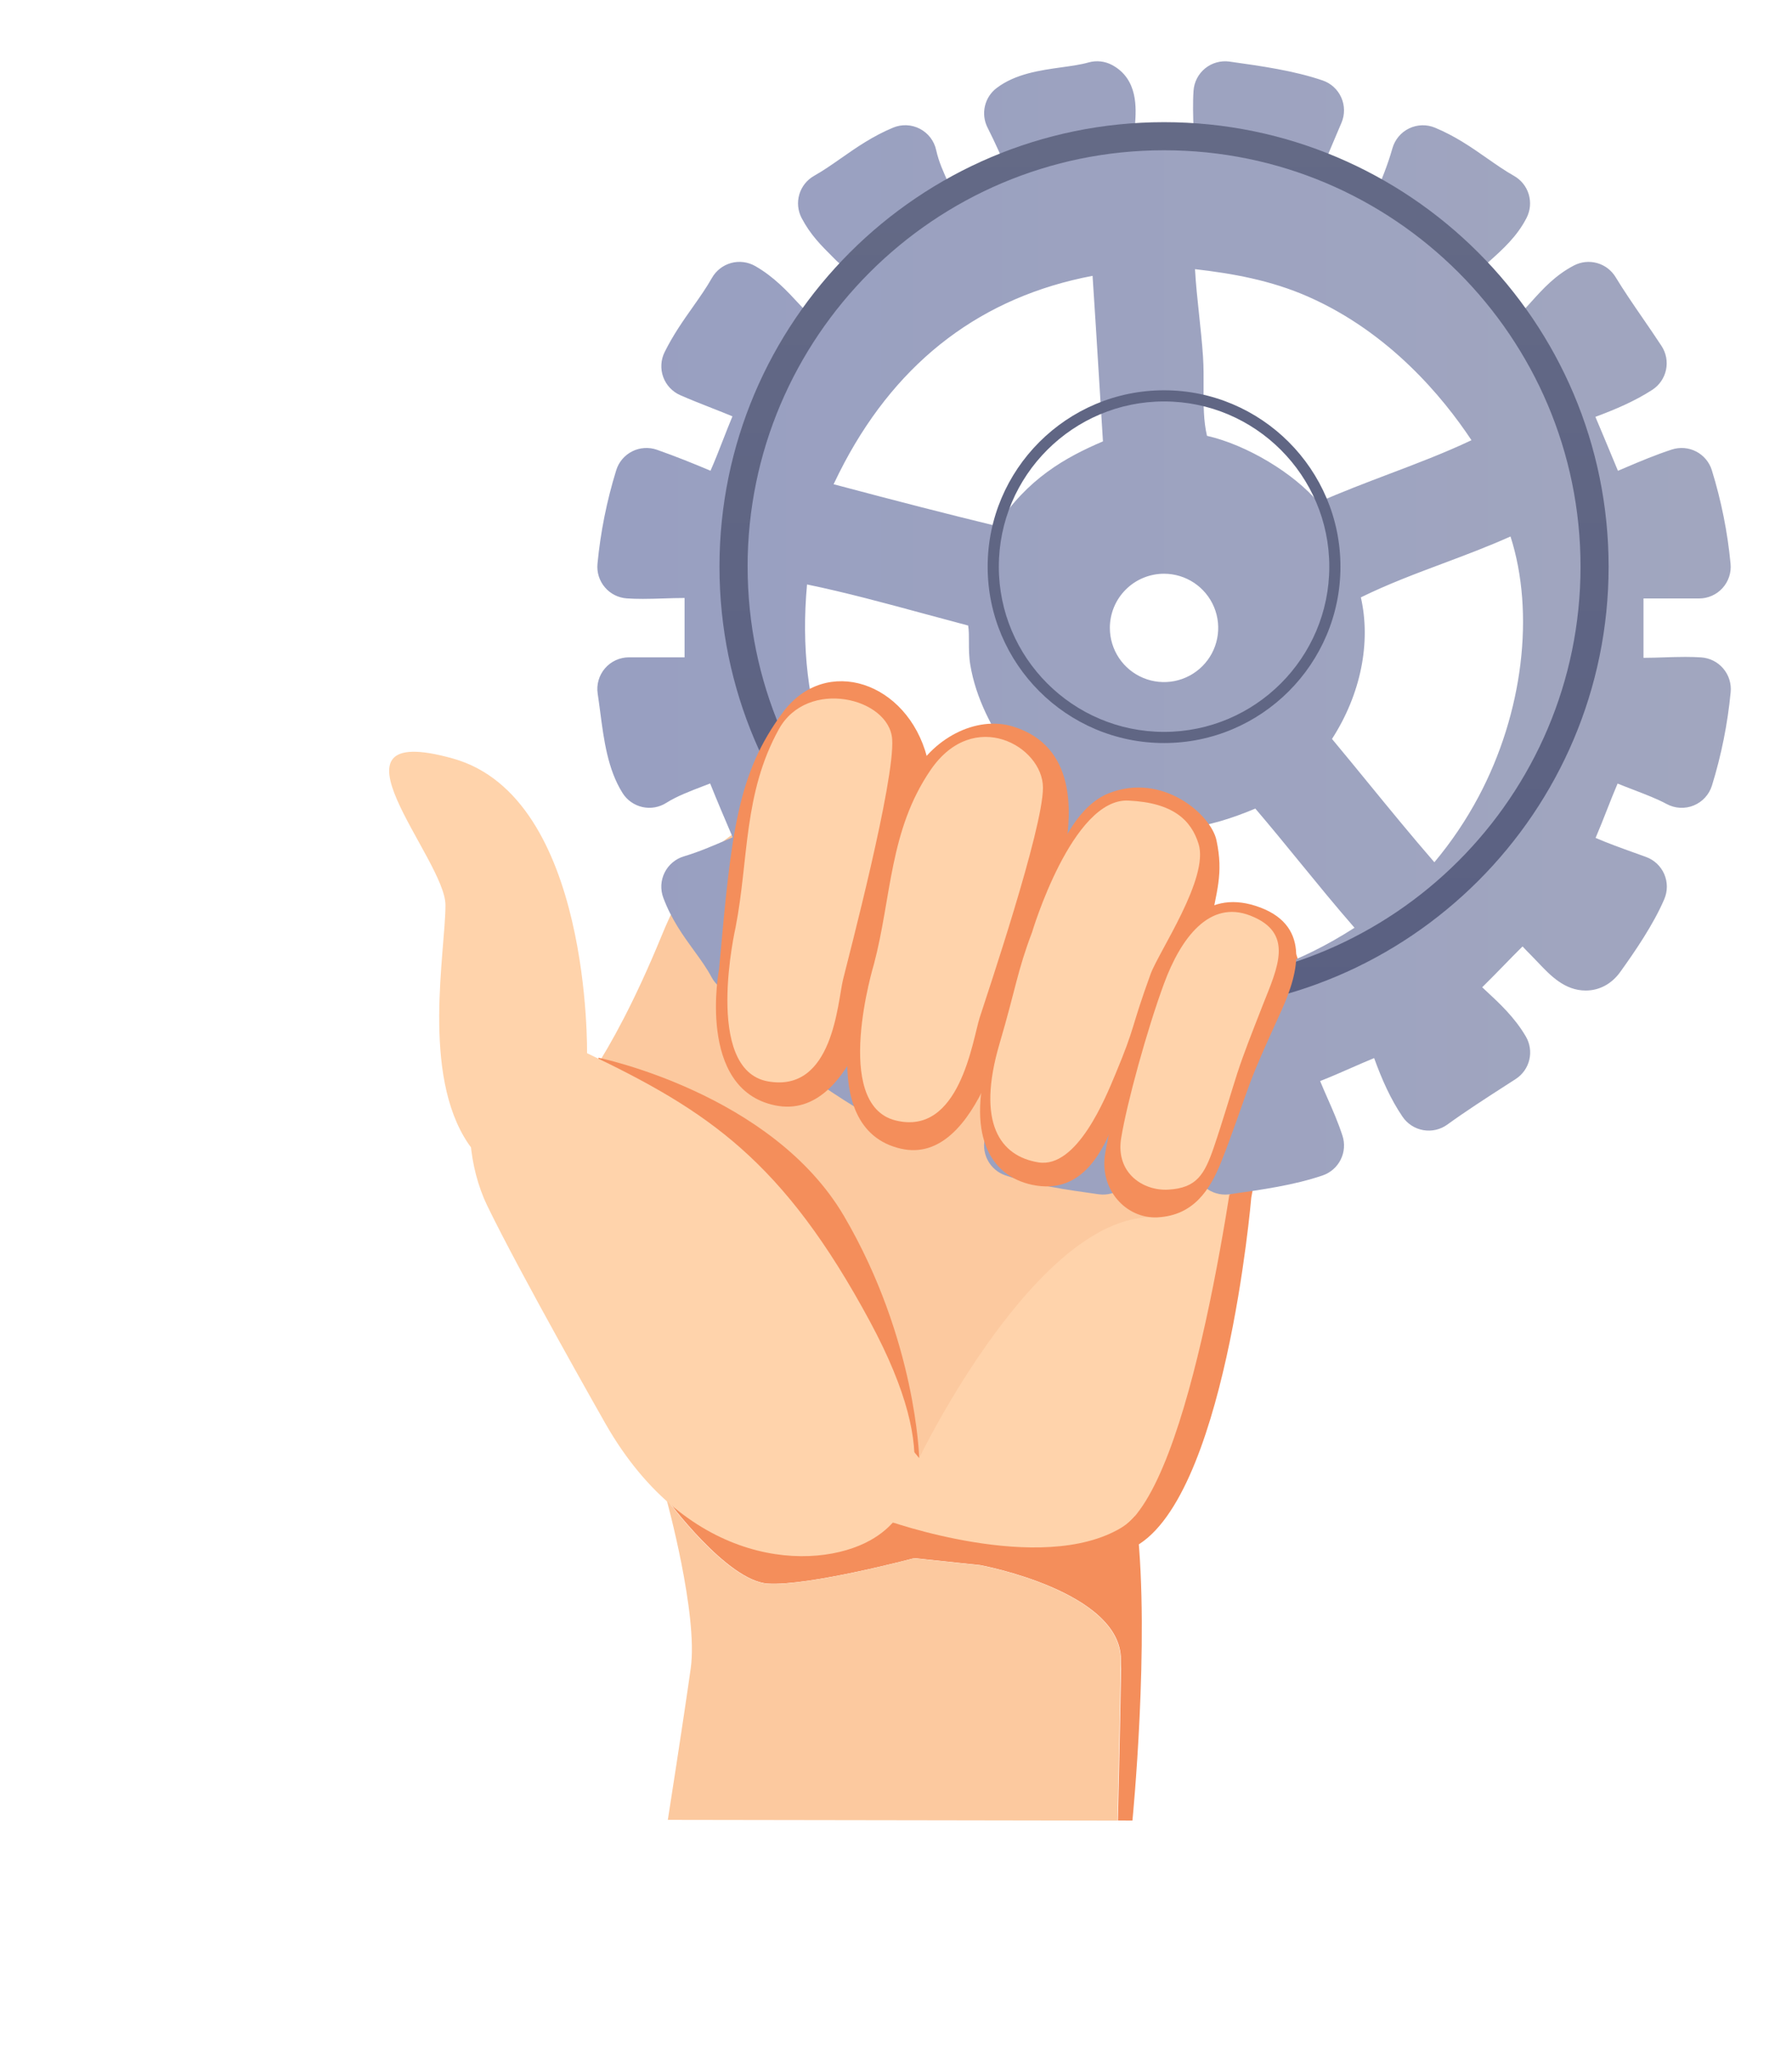 <svg width="117" height="134" viewBox="0 0 117 134" fill="none" xmlns="http://www.w3.org/2000/svg">
<path d="M64.836 95.904C69.595 96.09 73.263 97.059 73.273 99.586L58.251 96.033L57.607 95.881L53.822 96.415L43.524 97.866C43.524 97.866 47.452 103.229 50.136 103.402C52.821 103.574 59.693 101.741 59.693 101.741L64.007 102.198C64.007 102.198 73.179 103.89 73.187 108.362C73.186 108.574 73.191 108.771 73.198 108.957C73.109 114.214 72.986 118.872 72.986 118.872L73.937 118.875C73.937 118.875 75.085 107.247 74.236 99.592C73.931 96.966 69.868 96.033 64.836 95.904Z" fill="#F48E5B"/>
<path d="M44.565 118.828L61.797 118.857L44.565 118.828Z" fill="#D68265"/>
<path d="M43.527 97.879L53.825 96.428C48.186 97.01 43.527 97.879 43.527 97.879Z" fill="#F5BC8F"/>
<path d="M73.27 99.592C73.266 97.07 69.595 96.093 64.832 95.91C62.636 95.841 60.439 95.884 58.248 96.039L73.27 99.592Z" fill="#F5BC8F"/>
<path d="M73.17 108.371C73.163 103.888 63.99 102.206 63.99 102.206L59.676 101.749C59.676 101.749 52.803 103.584 50.12 103.41C47.437 103.236 43.508 97.875 43.508 97.875C43.508 97.875 45.594 105.416 45.098 108.937C44.603 112.458 43.603 118.83 43.603 118.83L44.554 118.833L61.785 118.86L72.954 118.879C72.954 118.879 73.076 114.221 73.166 108.965C73.17 108.776 73.164 108.58 73.17 108.371Z" fill="#FCC99F"/>
<path d="M68.884 100.773L46.04 97.835C44.749 97.668 43.539 97.113 42.569 96.243C41.6 95.374 40.917 94.23 40.611 92.965L36.597 76.411C36.262 75.031 36.395 73.579 36.974 72.285C36.974 72.285 39.679 69.675 43.186 61.128C45.833 54.678 48.705 53.083 53.733 52.933L77.884 59.201C81.068 60.19 82.646 65.947 81.928 69.19L75.938 95.796C74.912 98.837 71.61 100.949 68.884 100.773Z" fill="#FCC99F"/>
<path d="M57.844 99.26C57.844 99.26 63.39 83.969 71.765 77.443C80.14 70.917 81.314 71.756 81.314 71.756C81.314 71.756 78.487 96.574 73.222 99.748C67.957 102.922 57.844 99.26 57.844 99.26Z" fill="#FFD3AB"/>
<path d="M42.859 70.638C42.859 70.638 53.069 78.051 56.071 82.096C59.074 86.142 60.013 95.205 60.013 95.205C60.013 95.205 67.851 78.947 75.597 79.49L77.17 73.51L68.712 66.107C68.712 66.107 61.727 62.929 55.045 63.973C48.304 65.033 42.859 70.638 42.859 70.638Z" fill="#FCC99F"/>
<path d="M39.061 69.064C39.061 69.064 50.413 71.375 55.122 79.433C59.832 87.492 60.013 95.208 60.013 95.208L39.34 70.183L39.061 69.064Z" fill="#F48E5B"/>
<path d="M39.548 92.99C39.548 92.99 34.002 83.248 31.809 78.722C29.418 73.768 30.482 65.022 38.352 68.78C46.222 72.538 51.151 75.794 56.811 86.311C61.685 95.381 59.517 99.062 56.835 100.568C53.178 102.619 44.93 102.391 39.548 92.99Z" fill="#FFD3AB"/>
<path d="M38.328 68.836C38.328 68.836 38.636 52.064 29.569 49.528C20.502 46.993 29.077 56.069 29.084 59.088C29.09 62.107 27.495 70.112 30.57 74.667C33.644 79.221 38.328 68.836 38.328 68.836Z" fill="#FFD3AB"/>
<path d="M65.995 59.486C65.998 59.543 66.007 59.599 66.023 59.654C66.045 59.721 66.076 59.724 66.112 59.671C66.051 59.553 66.02 59.483 66.02 59.483L65.995 59.486Z" fill="#D68265"/>
<path d="M73.379 63.066C73.371 63.397 73.422 63.54 73.577 63.357C73.633 63.281 73.679 63.197 73.712 63.109C73.624 63.054 73.576 63.02 73.576 63.02C73.576 63.02 73.505 63.044 73.379 63.066Z" fill="#D68265"/>
<path d="M73.838 101.121C79.988 98.339 81.695 78.208 81.695 78.208L82.475 73.954C82.475 73.954 81.363 71.697 81.174 71.668C80.639 75.919 77.843 97.009 73.136 99.849L73.838 101.121Z" fill="#F48E5B"/>
<path d="M82.092 65.982C82.092 65.982 81.793 69.65 81.44 71.594C81.213 72.843 82.388 73.523 82.388 73.523L82.963 66.369L82.092 65.982Z" fill="#D68265"/>
<path d="M81.486 59.315C81.486 59.315 86.747 60.288 84.536 68.928C82.326 77.569 81.221 78.365 81.221 78.365L78.378 66.613L81.486 59.315Z" fill="#F48E5B"/>
<path d="M80.783 59.1C80.783 59.1 85.386 60.251 83.398 68.411C81.409 76.571 80.251 78.086 80.251 78.086L77.857 66.224L80.783 59.1Z" fill="#F5BC8F"/>
<g filter="url(#filter0_d_686_6104)">
<path d="M112.511 39.652C112.332 39.441 112.113 39.268 111.866 39.143C111.62 39.019 111.35 38.945 111.074 38.926C110.761 38.905 110.42 38.894 110.032 38.894C109.561 38.894 109.085 38.91 108.623 38.924C108.176 38.939 107.755 38.953 107.35 38.953H107.303V35.078H110.933C111.221 35.078 111.506 35.018 111.77 34.901C112.034 34.784 112.27 34.614 112.463 34.4C112.657 34.186 112.804 33.935 112.894 33.661C112.985 33.387 113.017 33.098 112.989 32.811C112.792 30.739 112.382 28.694 111.767 26.706C111.686 26.444 111.554 26.202 111.379 25.992C111.203 25.782 110.988 25.609 110.745 25.483C110.502 25.357 110.237 25.281 109.964 25.258C109.692 25.236 109.417 25.268 109.157 25.352C108.092 25.7 107.126 26.108 106.192 26.505L105.636 26.741C105.338 26.016 105.038 25.299 104.743 24.596C104.552 24.142 104.36 23.682 104.164 23.219C105.451 22.741 106.726 22.199 107.874 21.458C108.103 21.31 108.3 21.118 108.455 20.894C108.609 20.67 108.718 20.417 108.774 20.151C108.831 19.884 108.834 19.609 108.784 19.342C108.734 19.074 108.631 18.819 108.482 18.591C108.08 17.977 107.666 17.375 107.266 16.793C106.634 15.873 106.037 15.005 105.481 14.092C105.209 13.644 104.776 13.316 104.271 13.176C103.765 13.036 103.225 13.093 102.761 13.336C101.539 13.973 100.722 14.881 100.001 15.681C99.814 15.888 99.637 16.086 99.461 16.268C98.991 15.838 98.5 15.38 97.964 14.844C97.79 14.671 97.559 14.463 97.264 14.2C97.107 14.06 96.868 13.846 96.622 13.621C96.819 13.438 97.016 13.261 97.211 13.088C98.116 12.277 99.051 11.442 99.674 10.219C99.915 9.744 99.964 9.194 99.81 8.684C99.656 8.175 99.311 7.744 98.847 7.483C98.26 7.151 97.696 6.758 97.1 6.341C96.082 5.629 95.028 4.894 93.69 4.337C93.421 4.225 93.13 4.172 92.839 4.18C92.547 4.189 92.261 4.259 91.998 4.386C91.736 4.513 91.503 4.695 91.316 4.918C91.129 5.142 90.991 5.403 90.911 5.683C90.605 6.769 90.198 7.772 89.746 8.772C88.559 8.321 87.364 7.838 86.206 7.308C86.554 6.44 86.919 5.587 87.274 4.748L87.588 4.01C87.698 3.749 87.753 3.468 87.75 3.184C87.747 2.901 87.686 2.621 87.57 2.362C87.454 2.104 87.287 1.871 87.077 1.68C86.868 1.489 86.621 1.343 86.353 1.252C84.485 0.615 82.374 0.317 80.332 0.03L80.274 0.021C79.993 -0.018 79.707 0.001 79.434 0.077C79.16 0.152 78.906 0.284 78.685 0.463C78.465 0.641 78.284 0.863 78.153 1.115C78.023 1.367 77.945 1.643 77.926 1.926C77.871 2.728 77.898 3.566 77.926 4.376C77.94 4.809 77.955 5.266 77.954 5.697H74.085C74.085 5.364 74.085 5.027 74.08 4.692C74.08 4.549 74.092 4.34 74.108 4.118C74.181 3.09 74.319 1.176 72.622 0.252C72.146 -0.007 71.588 -0.069 71.066 0.079C70.581 0.218 69.966 0.304 69.313 0.395C67.903 0.592 66.303 0.815 65.073 1.746C64.688 2.037 64.416 2.454 64.307 2.925C64.197 3.395 64.255 3.889 64.472 4.321C65.012 5.397 65.445 6.357 65.803 7.278C65.272 7.496 64.758 7.721 64.251 7.943C63.588 8.232 62.945 8.514 62.292 8.768C62.176 8.499 62.06 8.242 61.944 7.994C61.593 7.226 61.29 6.562 61.123 5.801C61.059 5.505 60.93 5.228 60.746 4.987C60.563 4.747 60.328 4.55 60.06 4.41C59.792 4.27 59.497 4.191 59.194 4.178C58.892 4.165 58.591 4.218 58.312 4.334C56.973 4.892 55.92 5.627 54.902 6.339C54.306 6.755 53.744 7.149 53.154 7.48C52.685 7.745 52.338 8.182 52.186 8.699C52.035 9.216 52.092 9.772 52.344 10.248C52.923 11.34 53.586 12.001 54.425 12.837L54.606 13.018C54.822 13.224 55.05 13.415 55.289 13.591L54.884 13.992C54.073 14.8 53.294 15.579 52.543 16.245C52.421 16.115 52.298 15.983 52.173 15.848C51.402 15.014 50.528 14.069 49.305 13.371C49.069 13.237 48.809 13.15 48.539 13.116C48.27 13.082 47.996 13.101 47.734 13.173C47.472 13.245 47.227 13.368 47.012 13.535C46.798 13.702 46.618 13.91 46.484 14.146C46.12 14.788 45.689 15.4 45.233 16.048C44.596 16.949 43.942 17.882 43.391 18.997C43.267 19.247 43.196 19.52 43.181 19.798C43.165 20.077 43.207 20.356 43.302 20.618C43.397 20.88 43.545 21.12 43.736 21.324C43.926 21.527 44.156 21.69 44.412 21.803C45.09 22.1 45.782 22.372 46.451 22.636C46.921 22.82 47.377 23 47.822 23.185C47.61 23.695 47.409 24.206 47.212 24.711C46.938 25.415 46.671 26.101 46.388 26.738C45.299 26.274 44.118 25.8 42.891 25.368C42.629 25.276 42.351 25.238 42.074 25.256C41.796 25.273 41.526 25.347 41.277 25.472C41.029 25.597 40.809 25.77 40.629 25.982C40.45 26.194 40.315 26.44 40.233 26.706C39.618 28.694 39.208 30.739 39.01 32.811C38.983 33.086 39.012 33.364 39.094 33.627C39.177 33.891 39.311 34.136 39.49 34.347C39.668 34.558 39.887 34.731 40.134 34.856C40.38 34.98 40.65 35.054 40.925 35.073C41.239 35.095 41.58 35.105 41.968 35.105C42.439 35.105 42.916 35.09 43.377 35.075C43.825 35.06 44.245 35.047 44.65 35.047H44.697V38.921H41.065C40.768 38.921 40.474 38.985 40.204 39.109C39.934 39.233 39.694 39.414 39.5 39.639C39.306 39.865 39.163 40.129 39.081 40.415C38.998 40.7 38.979 41.001 39.023 41.294C39.081 41.671 39.13 42.055 39.184 42.46C39.427 44.318 39.678 46.24 40.645 47.779C40.789 48.01 40.978 48.21 41.201 48.367C41.423 48.524 41.674 48.636 41.94 48.696C42.205 48.756 42.48 48.763 42.748 48.716C43.017 48.669 43.273 48.57 43.503 48.424C44.174 47.997 45.054 47.66 45.985 47.304L46.366 47.158C46.834 48.325 47.32 49.464 47.796 50.579C47.809 50.611 47.823 50.642 47.836 50.673C47.72 50.721 47.611 50.77 47.5 50.818C46.538 51.233 45.629 51.625 44.651 51.918C44.381 51.998 44.13 52.133 43.914 52.315C43.697 52.496 43.521 52.72 43.395 52.972C43.268 53.225 43.195 53.501 43.179 53.782C43.164 54.064 43.206 54.346 43.304 54.611C43.825 56.022 44.613 57.108 45.309 58.066C45.739 58.657 46.144 59.215 46.455 59.803C46.586 60.049 46.765 60.266 46.982 60.441C47.198 60.616 47.448 60.746 47.716 60.822C47.984 60.898 48.265 60.919 48.541 60.883C48.818 60.848 49.084 60.757 49.324 60.616C50.569 59.886 51.476 58.909 52.277 58.047L52.537 57.768C53.011 58.25 53.489 58.716 53.959 59.174C54.386 59.59 54.802 59.996 55.205 60.402C55.014 60.58 54.814 60.772 54.605 60.981C54.466 61.12 54.32 61.257 54.176 61.394C53.307 62.214 52.229 63.235 52.328 64.706C52.386 65.523 52.81 66.259 53.531 66.777C54.557 67.515 55.632 68.167 56.58 68.746C57.019 69.013 57.434 69.267 57.801 69.498C58.049 69.657 58.328 69.76 58.618 69.802C58.91 69.844 59.206 69.823 59.488 69.741C59.771 69.66 60.032 69.518 60.256 69.327C60.479 69.136 60.659 68.9 60.784 68.633C61.173 67.803 61.516 66.947 61.848 66.12C61.985 65.777 62.12 65.441 62.254 65.112L62.564 65.239C63.635 65.675 64.73 66.121 65.801 66.581C65.678 66.871 65.551 67.164 65.42 67.461C65.05 68.306 64.668 69.179 64.35 70.159C64.183 70.676 64.226 71.237 64.469 71.723C64.713 72.208 65.138 72.578 65.652 72.752C67.52 73.389 69.631 73.687 71.672 73.974L71.73 73.981C72.011 74.021 72.297 74.002 72.571 73.926C72.844 73.85 73.099 73.719 73.319 73.54C73.539 73.362 73.721 73.14 73.851 72.888C73.982 72.636 74.06 72.36 74.079 72.077C74.137 71.275 74.107 70.437 74.079 69.628C74.065 69.194 74.05 68.737 74.052 68.306H77.925V71.936C77.926 72.484 78.143 73.009 78.531 73.397C78.918 73.784 79.443 74.002 79.991 74.002C80.088 74.002 80.185 73.995 80.281 73.981L80.338 73.973C82.378 73.684 84.487 73.39 86.355 72.752C86.869 72.576 87.293 72.204 87.535 71.717C87.778 71.231 87.818 70.668 87.648 70.151C87.359 69.267 87.012 68.479 86.676 67.717C86.508 67.336 86.344 66.964 86.192 66.589C86.892 66.315 87.558 66.022 88.213 65.735C88.722 65.511 89.218 65.293 89.718 65.09C90.225 66.49 90.791 67.771 91.575 68.922C91.731 69.151 91.931 69.346 92.163 69.495C92.395 69.645 92.655 69.747 92.927 69.794C93.2 69.842 93.478 69.834 93.748 69.772C94.017 69.71 94.271 69.594 94.495 69.432C95.699 68.559 97.007 67.716 98.273 66.9L98.961 66.456C99.408 66.167 99.726 65.717 99.849 65.199C99.972 64.681 99.89 64.136 99.621 63.677C98.892 62.433 97.914 61.526 97.052 60.725L96.773 60.465C97.255 59.991 97.721 59.513 98.18 59.043C98.595 58.616 99.001 58.2 99.407 57.798C99.585 57.988 99.776 58.188 99.986 58.398C100.125 58.536 100.263 58.681 100.399 58.825C101.221 59.694 102.153 60.678 103.532 60.678C104.423 60.678 105.223 60.248 105.783 59.47C106.757 58.114 107.964 56.348 108.663 54.707C108.773 54.449 108.83 54.171 108.829 53.891C108.828 53.611 108.77 53.333 108.659 53.076C108.547 52.819 108.385 52.587 108.18 52.394C107.976 52.202 107.735 52.053 107.472 51.957C107.215 51.863 106.958 51.771 106.701 51.679C105.817 51.361 104.962 51.053 104.177 50.712C104.439 50.102 104.681 49.485 104.919 48.879C105.151 48.288 105.378 47.712 105.614 47.164C105.978 47.313 106.344 47.453 106.704 47.591C107.476 47.888 108.205 48.17 108.817 48.499C109.085 48.644 109.383 48.728 109.687 48.745C109.992 48.762 110.297 48.711 110.58 48.595C110.863 48.48 111.117 48.304 111.323 48.079C111.529 47.854 111.683 47.586 111.774 47.294C112.389 45.306 112.798 43.26 112.996 41.188C113.022 40.913 112.992 40.635 112.909 40.371C112.826 40.107 112.69 39.863 112.511 39.652ZM85.44 15.385C90.717 17.721 94.198 21.915 96.073 24.744C94.314 25.578 92.481 26.273 90.697 26.948C89.176 27.527 87.611 28.117 86.074 28.801C84.472 26.897 81.393 25.045 78.805 24.459C78.573 23.484 78.577 22.416 78.582 21.297C78.586 20.65 78.589 19.981 78.546 19.307C78.485 18.381 78.385 17.445 78.288 16.541C78.184 15.563 78.076 14.559 78.022 13.575C80.438 13.855 82.962 14.288 85.44 15.385ZM75.999 33.463C76.699 33.463 77.383 33.67 77.965 34.059C78.546 34.447 79 35 79.268 35.646C79.536 36.292 79.606 37.004 79.469 37.69C79.333 38.376 78.996 39.007 78.501 39.501C78.006 39.996 77.376 40.333 76.69 40.469C76.004 40.606 75.292 40.536 74.646 40.268C74 40 73.447 39.547 73.059 38.965C72.67 38.383 72.463 37.699 72.463 36.999C72.463 36.062 72.835 35.162 73.499 34.499C74.162 33.835 75.061 33.463 75.999 33.463ZM55.13 26.212C58.72 19.468 64.17 15.368 71.334 14.011C71.484 16.26 71.624 18.531 71.759 20.738C71.842 22.098 71.927 23.459 72.012 24.82C69.554 25.868 67.062 27.267 65.075 30.349C61.948 29.59 58.591 28.728 54.426 27.619C54.652 27.137 54.888 26.67 55.13 26.212ZM60.225 54.188C54.417 48.93 51.946 42.358 52.691 34.163C55.195 34.679 57.792 35.384 60.314 36.068C61.265 36.326 62.242 36.589 63.212 36.846C63.263 37.175 63.262 37.525 63.261 37.908C63.261 38.355 63.261 38.861 63.346 39.39C63.721 41.66 64.809 43.583 65.893 45.233C65.497 45.851 65.1 46.468 64.702 47.086C63.22 49.375 61.701 51.737 60.223 54.188H60.225ZM65.803 58.001C67.145 55.757 68.538 53.601 69.891 51.508C70.376 50.755 70.875 49.989 71.367 49.216C75.629 50.942 79.05 50.013 81.961 48.798C82.962 49.971 83.939 51.166 84.888 52.33C86.031 53.728 87.204 55.167 88.436 56.58C81.254 61.191 74.008 61.645 65.8 58.001H65.803ZM96.53 48.032C95.721 49.552 94.755 50.983 93.65 52.302C92.152 50.573 90.706 48.805 89.301 47.087C88.539 46.155 87.756 45.197 86.966 44.25C88.855 41.32 89.521 37.944 88.851 35.006C90.593 34.148 92.43 33.459 94.213 32.791C95.664 32.246 97.155 31.687 98.621 31.03C100.224 36.026 99.445 42.559 96.53 48.032Z" fill="url(#paint0_linear_686_6104)"/>
</g>
<path d="M105.026 37.002C105.026 53.007 92.005 66.028 76.001 66.028C59.996 66.028 46.975 53.007 46.975 37.002C46.975 20.997 59.996 7.977 76.001 7.977C92.005 7.977 105.026 20.999 105.026 37.002ZM48.813 37.002C48.813 51.996 61.011 64.192 76.003 64.192C90.995 64.192 103.193 51.995 103.193 37.002C103.193 22.009 90.996 9.812 76.003 9.812C61.01 9.812 48.811 22.01 48.811 37.002H48.813Z" fill="url(#paint1_linear_686_6104)"/>
<path d="M87.518 37.001C87.518 43.352 82.352 48.518 76.001 48.518C69.65 48.518 64.484 43.352 64.484 37.001C64.484 30.65 69.651 25.484 76.001 25.484C82.351 25.484 87.518 30.651 87.518 37.001ZM65.213 37.001C65.213 42.95 70.052 47.79 76.001 47.79C81.949 47.79 86.79 42.95 86.79 37.001C86.79 31.052 81.95 26.213 76.001 26.213C70.052 26.213 65.213 31.052 65.213 37.001Z" fill="#606684"/>
<path d="M56.217 63.856C56.217 63.856 52.96 73.662 58.821 75.006C63.983 76.187 65.959 65.92 66.426 64.462C66.933 62.869 69.428 56.276 69.584 55.312C69.933 53.085 70.283 48.738 66.169 47.449C63.72 46.679 60.781 48.249 59.489 50.84C57.143 55.532 57.371 59.494 56.217 63.856Z" fill="#F48E5B"/>
<path d="M46.951 63.255C46.951 63.255 45.439 71.111 50.602 72.176C55.95 73.283 57.727 63.234 58.084 61.755C58.44 60.276 61.217 52.063 60.527 49.443C59.233 44.512 53.93 42.756 51.136 46.485C48.15 50.501 47.757 54.226 46.951 63.255Z" fill="#F48E5B"/>
<path d="M48.031 60.531C48.031 60.531 45.888 69.856 50.143 70.612C54.398 71.367 54.679 65.452 55.041 63.968C55.403 62.483 58.44 50.964 58.249 48.264C58.058 45.564 52.715 44.255 50.852 47.614C48.532 51.809 48.888 56.095 48.031 60.531Z" fill="#FFD3AB"/>
<path d="M67.458 61.283C67.458 61.283 68.625 53.3 72.381 51.803C75.898 50.402 79.07 53.197 79.423 54.864C79.896 57.094 79.429 58.148 78.964 60.727C78.525 63.13 76.306 63.351 75.986 64.202C74.493 68.164 74.29 69.757 72.77 73.266C72.078 74.862 70.792 78.094 67.38 77.362C64.685 76.785 62.963 74.148 64.671 68.564C65.85 64.688 66.393 63.985 67.458 61.283Z" fill="#F48E5B"/>
<path d="M81.975 59.149C78.635 58.08 76.728 60.666 75.391 63.827C74.054 66.988 72.595 72.855 72.164 75.269C71.734 77.684 73.546 79.605 75.597 79.488C77.913 79.356 78.993 77.723 79.741 75.847C80.46 74.049 81.227 71.739 81.604 70.742C82.141 69.321 82.714 68.09 83.658 66.001C84.829 63.416 85.6 60.31 81.975 59.149Z" fill="#F48E5B"/>
<path d="M81.634 59.786C78.972 58.746 77.105 61.228 76 64.222C74.895 67.215 73.569 72.04 73.2 74.32C72.831 76.6 74.64 77.774 76.279 77.679C78.131 77.573 78.637 76.697 79.249 74.922C79.829 73.22 80.472 71.033 80.779 70.092C81.218 68.749 81.685 67.583 82.453 65.611C83.421 63.167 84.522 60.912 81.634 59.786Z" fill="#FFD3AB"/>
<path d="M67.38 60.884C67.38 60.884 69.995 52.095 73.674 52.275C76.625 52.411 77.776 53.579 78.253 55.097C78.962 57.327 75.653 62.145 75.122 63.603C73.776 67.311 74.186 66.885 72.812 70.171C72.188 71.665 70.316 76.316 67.792 75.898C65.319 75.492 63.725 73.361 65.264 68.134C66.331 64.51 66.418 63.413 67.38 60.884Z" fill="#FFD3AB"/>
<path d="M57.058 62.961C57.058 62.961 54.28 72.113 58.472 73.161C62.664 74.209 63.498 67.907 63.962 66.453C64.427 64.998 68.101 54.135 68.095 51.43C68.089 48.724 63.575 46.16 60.762 50.273C58.055 54.226 58.215 58.593 57.058 62.961Z" fill="#FFD3AB"/>
<defs>
<filter id="filter0_d_686_6104" x="35" y="0" width="82.005" height="82.002" filterUnits="userSpaceOnUse" color-interpolation-filters="sRGB">
<feFlood flood-opacity="0" result="BackgroundImageFix"/>
<feColorMatrix in="SourceAlpha" type="matrix" values="0 0 0 0 0 0 0 0 0 0 0 0 0 0 0 0 0 0 127 0" result="hardAlpha"/>
<feOffset dy="4"/>
<feGaussianBlur stdDeviation="2"/>
<feComposite in2="hardAlpha" operator="out"/>
<feColorMatrix type="matrix" values="0 0 0 0 0 0 0 0 0 0 0 0 0 0 0 0 0 0 0.25 0"/>
<feBlend mode="normal" in2="BackgroundImageFix" result="effect1_dropShadow_686_6104"/>
<feBlend mode="normal" in="SourceGraphic" in2="effect1_dropShadow_686_6104" result="shape"/>
</filter>
<linearGradient id="paint0_linear_686_6104" x1="38.999" y1="36.999" x2="112.999" y2="36.999" gradientUnits="userSpaceOnUse">
<stop stop-color="#989FC1"/>
<stop offset="1" stop-color="#A1A6BF"/>
</linearGradient>
<linearGradient id="paint1_linear_686_6104" x1="76.001" y1="66.028" x2="76.001" y2="7.976" gradientUnits="userSpaceOnUse">
<stop stop-color="#5A6082"/>
<stop offset="1" stop-color="#646A86"/>
</linearGradient>
</defs>
</svg>
